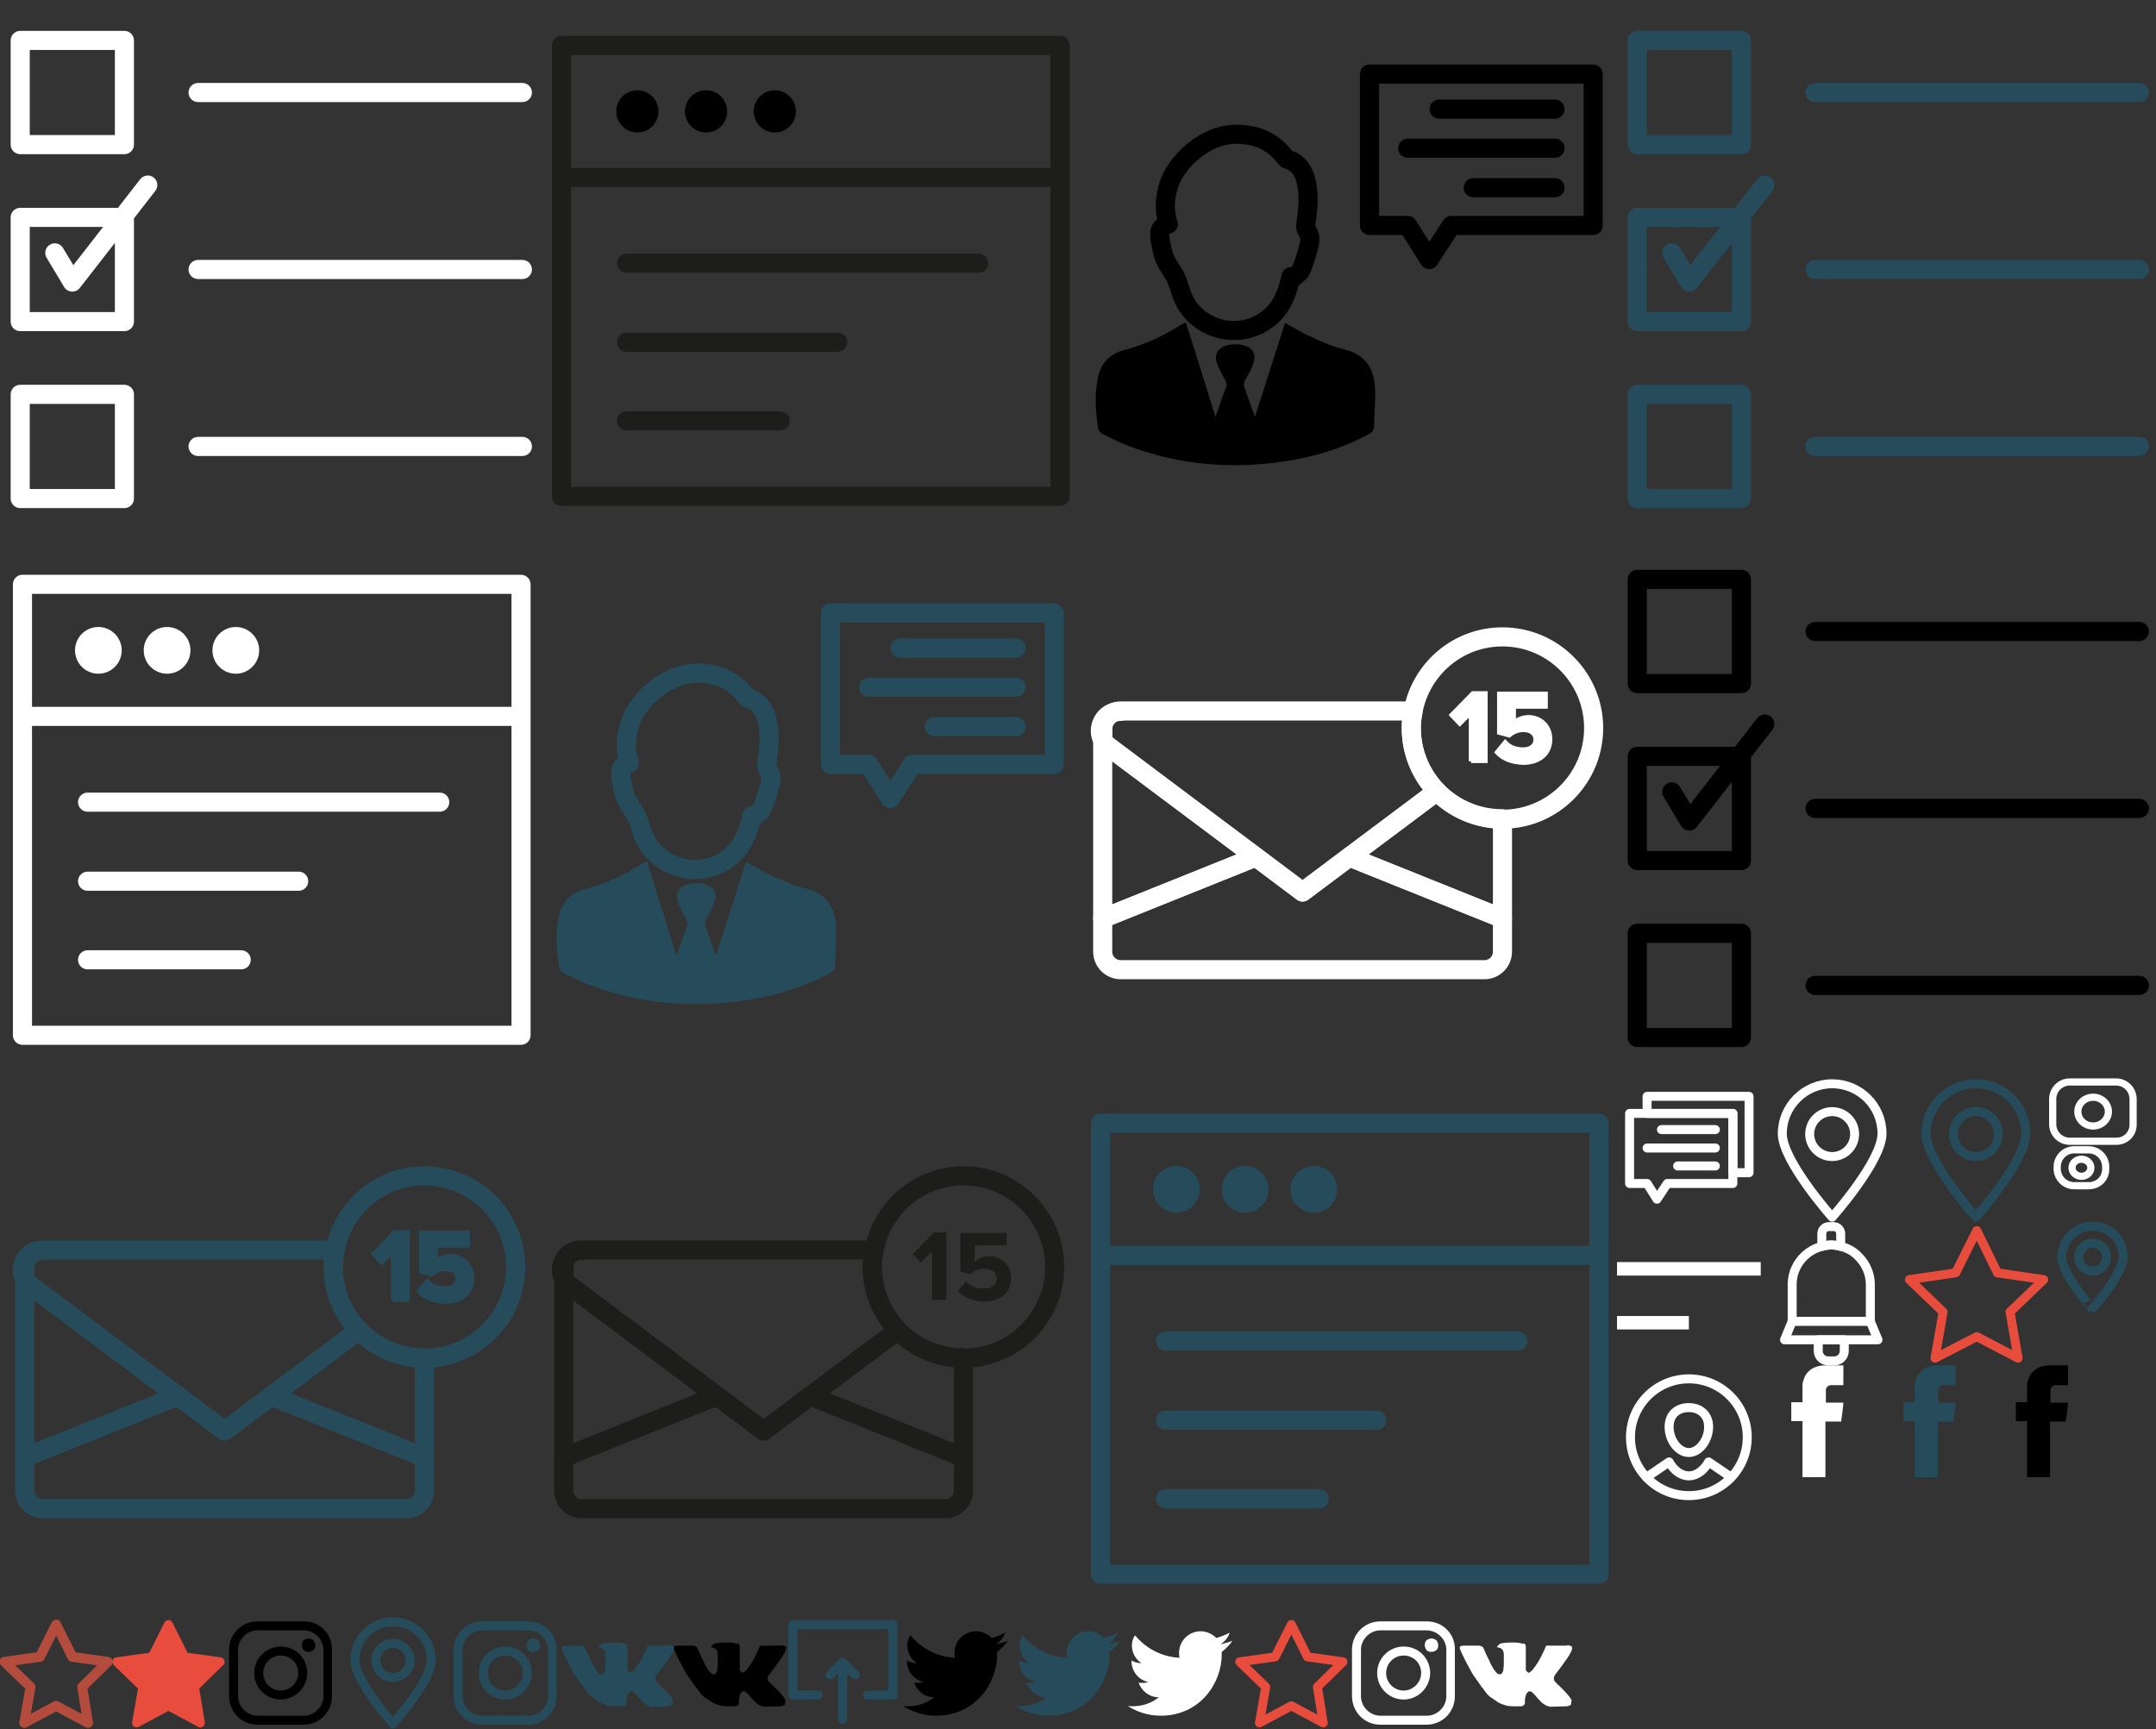 <?xml version="1.0" encoding="utf-8"?><svg width="480" height="385" viewBox="0 0 480 385" xmlns="http://www.w3.org/2000/svg" xmlns:xlink="http://www.w3.org/1999/xlink"><rect x="0" y="0" width="480" height="385" fill="#333333" stroke="none"/><svg viewBox="0 0 120 120" width="120" height="120" id="catalog-black" x="120"><path fill="none" stroke="#1D1D1B" stroke-width="4.252" stroke-linecap="round" stroke-linejoin="round" stroke-miterlimit="10" d="M5 10.1h111v100.4H5zM5 39.5h111"/><circle cx="21.9" cy="24.8" r="4.7"/><circle cx="37.2" cy="24.8" r="4.7"/><circle cx="52.5" cy="24.8" r="4.7"/><path fill="none" stroke="#1D1D1B" stroke-width="4.252" stroke-linecap="round" stroke-linejoin="round" stroke-miterlimit="10" d="M19.5 58.6h78.4M19.5 76.2h47M19.5 93.7h34.2"/></svg><svg viewBox="0 0 120 120" width="120" height="120" id="catalog-brand" x="240" y="240"><path fill="none" stroke="#264C5C" stroke-width="4.252" stroke-linecap="round" stroke-linejoin="round" stroke-miterlimit="10" d="M5 10.1h111v100.4H5zM5 39.5h111"/><circle fill="#264C5C" stroke="#264C5C" stroke-miterlimit="10" cx="21.9" cy="24.8" r="4.7"/><circle fill="#264C5C" stroke="#264C5C" stroke-miterlimit="10" cx="37.2" cy="24.8" r="4.7"/><circle fill="#264C5C" stroke="#264C5C" stroke-miterlimit="10" cx="52.5" cy="24.8" r="4.7"/><path fill="none" stroke="#264C5C" stroke-width="4.252" stroke-linecap="round" stroke-linejoin="round" stroke-miterlimit="10" d="M19.5 58.6h78.4M19.5 76.2h47M19.5 93.7h34.2"/></svg><svg viewBox="0 0 120 120" width="120" height="120" id="catalog-white" y="120"><path fill="none" stroke="#FFF" stroke-width="4.252" stroke-linecap="round" stroke-linejoin="round" stroke-miterlimit="10" d="M5 10.1h111v100.4H5zM5 39.5h111"/><circle fill="#FFF" stroke="#FFF" stroke-miterlimit="10" cx="21.9" cy="24.8" r="4.7"/><circle fill="#FFF" stroke="#FFF" stroke-miterlimit="10" cx="37.2" cy="24.8" r="4.7"/><circle fill="#FFF" stroke="#FFF" stroke-miterlimit="10" cx="52.5" cy="24.8" r="4.7"/><path fill="none" stroke="#FFF" stroke-width="4.252" stroke-linecap="round" stroke-linejoin="round" stroke-miterlimit="10" d="M19.5 58.6h78.4M19.5 76.2h47M19.5 93.7h34.2"/></svg><svg viewBox="0 0 32 32" width="32" height="32" id="favorite-danger" x="424" y="272"><path fill="none" stroke="#E84C3D" stroke-width="2" stroke-linecap="round" stroke-linejoin="round" stroke-miterlimit="10" d="M16.1 2l4.6 9.4L31 12.9l-7.5 7.2 1.8 10.3-9.2-4.8-9.3 4.8 1.8-10.3-7.5-7.2 10.3-1.5z"/></svg><svg viewBox="0 0 25 25" width="25" height="25" id="favorite-danger-25" x="275" y="360"><path fill="none" stroke="#E84C3D" stroke-width="2" stroke-linecap="round" stroke-linejoin="round" stroke-miterlimit="10" d="M12.5 1.7l3.6 7.2L24 10l-5.7 5.6 1.3 8-7.1-3.8-7.1 3.8 1.4-8L1 10l7.9-1.1z"/></svg><svg viewBox="0 0 25 25" width="25" height="25" id="favorite-danger-25-active" x="25" y="360"><path fill="#E84C3D" stroke="#E84C3D" stroke-width="2" stroke-linecap="round" stroke-linejoin="round" stroke-miterlimit="10" d="M12.5 1.7l3.6 7.2L24 10l-5.7 5.6 1.3 8-7.1-3.8-7.1 3.8 1.4-8L1 10l7.9-1.1z"/></svg><svg viewBox="0 0 25 25" width="25" height="25" id="favorite-danger-25-hover" y="360"><path fill="none" stroke="#B44C3D" stroke-width="2.2" stroke-linecap="round" stroke-linejoin="round" stroke-miterlimit="10" d="M12.5 1.7l3.6 7.2L24 10l-5.7 5.6 1.3 8-7.1-3.8-7.1 3.8 1.4-8L1 10l7.9-1.1z"/></svg><svg viewBox="0 0 25 25" width="25" height="25" id="fb-black" x="442" y="304"><path d="M10.7 1.3C11.6.4 13 0 14.3 0h4.1v4.4h-2.7c-.6 0-1.1.4-1.2 1v2.9h3.9c-.1 1.4-.3 2.8-.5 4.2h-3.5v12.4H9.3V12.4H6.8V8.2h2.5V4.1c.2-1 .6-2.1 1.4-2.8z"/></svg><svg viewBox="0 0 25 25" width="25" height="25" id="fb-brand" x="417" y="304"><path fill="#264C5C" d="M10.7 1.3C11.6.4 13 0 14.3 0h4.1v4.4h-2.7c-.6 0-1.1.4-1.2 1v2.9h3.9c-.1 1.4-.3 2.8-.5 4.2h-3.5v12.4H9.3V12.4H6.8V8.2h2.5V4.1c.2-1 .6-2.1 1.4-2.8z"/></svg><svg viewBox="0 0 25 25" width="25" height="25" id="fb-white" x="392" y="304"><path fill="#FFF" d="M10.7 1.3C11.6.4 13 0 14.3 0h4.1v4.4h-2.7c-.6 0-1.1.4-1.2 1v2.9h3.9c-.1 1.4-.3 2.8-.5 4.2h-3.5v12.4H9.3V12.4H6.8V8.2h2.5V4.1c.2-1 .6-2.1 1.4-2.8z"/></svg><svg viewBox="0 0 32 32" width="32" height="32" id="geo-brand" x="424" y="240"><path fill="none" stroke="#264C5C" stroke-width="2" stroke-linecap="round" stroke-linejoin="round" stroke-miterlimit="10" d="M27 12.4C27 18.5 15.9 31 15.9 31S4.8 18.5 4.8 12.4s5-11.1 11.1-11.1S27 6.2 27 12.4z"/><circle fill="none" stroke="#264C5C" stroke-width="2" stroke-linecap="round" stroke-linejoin="round" stroke-miterlimit="10" cx="15.9" cy="12.5" r="5"/></svg><svg viewBox="0 0 20 20" width="20" height="20" id="geo-brand-20" x="456" y="272"><path fill="none" stroke="#264C5C" stroke-width="2" stroke-linecap="round" stroke-linejoin="round" stroke-miterlimit="10" d="M16.7 7.9c0 3.8-6.9 11.5-6.9 11.5S3 11.6 3 7.9 6.1 1 9.9 1s6.8 3 6.8 6.9z"/><circle fill="none" stroke="#264C5C" stroke-width="2" stroke-linecap="round" stroke-linejoin="round" stroke-miterlimit="10" cx="9.9" cy="7.9" r="3.1"/></svg><svg viewBox="0 0 25 25" width="25" height="25" id="geo-brand-25" x="75" y="360"><path fill="none" stroke="#264C5C" stroke-width="2" stroke-linecap="round" stroke-linejoin="round" stroke-miterlimit="10" d="M21 9.6c0 4.7-8.5 14.2-8.5 14.2S4 14.3 4 9.6s3.8-8.5 8.5-8.5S21 4.9 21 9.6z"/><circle fill="none" stroke="#264C5C" stroke-width="2" stroke-linecap="round" stroke-linejoin="round" stroke-miterlimit="10" cx="12.5" cy="9.7" r="3.8"/></svg><svg viewBox="0 0 32 32" width="32" height="32" id="geo-white" x="392" y="240"><path fill="none" stroke="#FFF" stroke-width="2" stroke-linecap="round" stroke-linejoin="round" stroke-miterlimit="10" d="M27 12.4C27 18.5 15.9 31 15.9 31S4.8 18.5 4.8 12.4s5-11.1 11.1-11.1S27 6.2 27 12.4z"/><circle fill="none" stroke="#FFF" stroke-width="2" stroke-linecap="round" stroke-linejoin="round" stroke-miterlimit="10" cx="15.9" cy="12.5" r="5"/></svg><svg viewBox="0 0 25 25" width="25" height="25" id="instagram-black" x="50" y="360"><path d="M17.7 1H7.3C3.8 1 1 3.8 1 7.3v10.3C1 21.2 3.8 24 7.3 24h10.3c3.5 0 6.3-2.8 6.3-6.3V7.3C24 3.8 21.2 1 17.7 1zM22 17.7c0 2.3-2 4.3-4.3 4.3H7.3C5 22 3 20 3 17.7V7.3C3 5 5 3 7.3 3h10.3C20 3 22 5 22 7.3v10.4z"/><path d="M12.5 6.6c-3.3 0-5.9 2.7-5.9 5.9 0 3.3 2.7 5.9 5.9 5.9s5.9-2.7 5.9-5.9c0-3.3-2.6-5.9-5.9-5.9zm0 9.8c-2.1 0-3.9-1.7-3.9-3.9 0-2.1 1.7-3.9 3.9-3.9s3.9 1.7 3.9 3.9c0 2.1-1.8 3.9-3.9 3.9zM18.7 4.8c-.4 0-.8.2-1.1.4-.3.3-.4.7-.4 1.1 0 .4.2.8.4 1.1.3.3.7.4 1.1.4.4 0 .8-.2 1.1-.4.3-.3.4-.7.4-1.1 0-.4-.2-.8-.4-1.1-.3-.2-.7-.4-1.1-.4z"/></svg><svg viewBox="0 0 25 25" width="25" height="25" id="instagram-brand" x="100" y="360"><g fill="#264C5C"><path d="M17.7 1H7.3C3.8 1 1 3.8 1 7.3v10.3C1 21.2 3.8 24 7.3 24h10.3c3.5 0 6.3-2.8 6.3-6.3V7.3C24 3.8 21.2 1 17.7 1zM22 17.7c0 2.3-2 4.3-4.3 4.3H7.3C5 22 3 20 3 17.7V7.3C3 5 5 3 7.3 3h10.3C20 3 22 5 22 7.3v10.4z"/><path d="M12.5 6.6c-3.3 0-5.9 2.7-5.9 5.9 0 3.3 2.7 5.9 5.9 5.9s5.9-2.7 5.9-5.9c0-3.3-2.6-5.9-5.9-5.9zm0 9.8c-2.1 0-3.9-1.7-3.9-3.9 0-2.1 1.7-3.9 3.9-3.9s3.9 1.7 3.9 3.9c0 2.1-1.8 3.9-3.9 3.9zM18.7 4.8c-.4 0-.8.2-1.1.4-.3.3-.4.7-.4 1.1 0 .4.2.8.4 1.1.3.3.7.4 1.1.4.4 0 .8-.2 1.1-.4.3-.3.4-.7.4-1.1 0-.4-.2-.8-.4-1.1-.3-.2-.7-.4-1.1-.4z"/></g></svg><svg viewBox="0 0 25 25" width="25" height="25" id="instagram-white" x="300" y="360"><g fill="#FFF"><path d="M17.7 1H7.3C3.8 1 1 3.8 1 7.3v10.3C1 21.2 3.8 24 7.3 24h10.3c3.5 0 6.3-2.8 6.3-6.3V7.3C24 3.8 21.2 1 17.7 1zM22 17.7c0 2.3-2 4.3-4.3 4.3H7.3C5 22 3 20 3 17.7V7.3C3 5 5 3 7.3 3h10.3C20 3 22 5 22 7.3v10.4z"/><path d="M12.5 6.6c-3.3 0-5.9 2.7-5.9 5.9 0 3.3 2.7 5.9 5.9 5.9s5.9-2.7 5.9-5.9c0-3.3-2.6-5.9-5.9-5.9zm0 9.8c-2.1 0-3.9-1.7-3.9-3.9 0-2.1 1.7-3.9 3.9-3.9s3.9 1.7 3.9 3.9c0 2.1-1.8 3.9-3.9 3.9zM18.7 4.8c-.4 0-.8.2-1.1.4-.3.3-.4.7-.4 1.1 0 .4.2.8.4 1.1.3.3.7.4 1.1.4.4 0 .8-.2 1.1-.4.3-.3.4-.7.4-1.1 0-.4-.2-.8-.4-1.1-.3-.2-.7-.4-1.1-.4z"/></g></svg><svg viewBox="0 0 120 120" width="120" height="120" id="list-black" x="360" y="120"><path fill="none" stroke="#000" stroke-width="4.252" stroke-linecap="round" stroke-linejoin="round" stroke-miterlimit="10" d="M4.5 9h23.2v23.2H4.5zM44.1 20.6h72.2M4.5 48.4h23.2v23.2H4.5zM44.1 60h72.2M4.5 87.8h23.2V111H4.5zM44.1 99.4h72.2M12.2 56.3l3.9 6.5M32.9 41.2L16.1 62.8"/></svg><svg viewBox="0 0 120 120" width="120" height="120" id="list-brand" x="360"><path fill="none" stroke="#264C5C" stroke-width="4.252" stroke-linecap="round" stroke-linejoin="round" stroke-miterlimit="10" d="M4.5 9h23.2v23.2H4.5zM44.1 20.6h72.2M4.5 48.4h23.2v23.2H4.5zM44.1 60h72.2M4.5 87.8h23.2V111H4.5zM44.1 99.4h72.2M12.2 56.3l3.9 6.5M32.9 41.2L16.1 62.8"/></svg><svg viewBox="0 0 120 120" width="120" height="120" id="list-white"><path fill="none" stroke="#FFF" stroke-width="4.252" stroke-linecap="round" stroke-linejoin="round" stroke-miterlimit="10" d="M4.5 9h23.2v23.2H4.5zM44.1 20.6h72.2M4.5 48.4h23.2v23.2H4.5zM44.1 60h72.2M4.5 87.8h23.2V111H4.5zM44.1 99.4h72.2M12.2 56.3l3.9 6.5M32.9 41.2L16.1 62.8"/></svg><svg viewBox="0 0 120 120" width="120" height="120" id="mail-black" x="120" y="240"><g fill="none" stroke="#1D1D1B" stroke-width="4.252" stroke-linecap="round" stroke-linejoin="round" stroke-miterlimit="10"><path d="M74.6 38.3c1.8-9.4 10-16.5 19.9-16.5 11.2 0 20.3 9.1 20.3 20.3 0 11.2-9.1 20.3-20.3 20.3-5.7 0-10.9-2.4-14.6-6.2-3.5-3.6-5.7-8.6-5.7-14.1 0-1.3.1-2.6.4-3.8z"/><path d="M94.5 62.3v22.2L60.4 70.8l19.5-14.6c3.7 3.8 8.9 6.1 14.6 6.1z"/><path d="M94.5 91.9c0 2.2-1.8 4-4 4h-81c-2.2 0-4-1.8-4-4v-7.4l34.1-13.7L50 78.6l10.4-7.8 34.1 13.7v7.4z"/><path d="M5.5 44.8v-2.5c0-2.2 1.8-4 4-4h65.1c-.2 1.2-.4 2.5-.4 3.8 0 5.5 2.2 10.4 5.7 14.1L60.4 70.8 50 78.6l-10.4-7.8L6.7 46.1c-.5-.4-.9-.8-1.2-1.3z"/><path d="M5.5 42.3v2.5c-1.5-2.7.3-6.4 3.8-6.4h.1c-2.1-.1-3.9 1.7-3.9 3.9zM5.5 84.5V44.8c.3.5.7 1 1.2 1.4l32.9 24.6L5.5 84.5z"/></g><g fill="#1D1D1B"><path d="M87.5 49.5V38.6L85 41.1l-1.8-1.9 4.7-4.8h2.8v15h-3.2zM93.3 47.5l1.8-2.2c1 1.1 2.4 1.6 4 1.6 1.8 0 2.8-1 2.8-2.2 0-1.3-1-2.2-2.7-2.2-1.2 0-2.3.4-3.2 1.2l-2.2-.6v-8.6h10.3v2.8H97V41c.7-.7 1.9-1.3 3.3-1.3 2.5 0 4.8 1.8 4.8 4.9 0 3.2-2.4 5.2-6 5.2-2.6-.1-4.5-.9-5.8-2.3z"/></g></svg><svg viewBox="0 0 120 120" width="120" height="120" id="mail-brand" y="240"><g fill="none" stroke="#264C5C" stroke-width="4.252" stroke-linecap="round" stroke-linejoin="round" stroke-miterlimit="10"><path d="M74.6 38.3c1.8-9.4 10-16.5 19.9-16.5 11.2 0 20.3 9.1 20.3 20.3 0 11.2-9.1 20.3-20.3 20.3-5.7 0-10.9-2.4-14.6-6.2-3.5-3.6-5.7-8.6-5.7-14.1 0-1.3.1-2.6.4-3.8z"/><path d="M94.5 62.3v22.2L60.4 70.8l19.5-14.6c3.7 3.8 8.9 6.1 14.6 6.1z"/><path d="M94.5 91.9c0 2.2-1.8 4-4 4h-81c-2.2 0-4-1.8-4-4v-7.4l34.1-13.7L50 78.6l10.4-7.8 34.1 13.7v7.4z"/><path d="M5.5 44.8v-2.5c0-2.2 1.8-4 4-4h65.1c-.2 1.2-.4 2.5-.4 3.8 0 5.5 2.2 10.4 5.7 14.1L60.4 70.8 50 78.6l-10.4-7.8L6.7 46.1c-.5-.4-.9-.8-1.2-1.3z"/><path d="M5.5 42.3v2.5c-1.5-2.7.3-6.4 3.8-6.4h.1c-2.1-.1-3.9 1.7-3.9 3.9zM5.5 84.5V44.8c.3.5.7 1 1.2 1.4l32.9 24.6L5.5 84.5z"/></g><g fill="#264C5C" stroke="#264C5C"><path d="M87.5 49.5V38.6L85 41.1l-1.8-1.9 4.7-4.8h2.8v15h-3.2zM93.3 47.5l1.8-2.2c1 1.1 2.4 1.6 4 1.6 1.8 0 2.8-1 2.8-2.2 0-1.3-1-2.2-2.7-2.2-1.2 0-2.3.4-3.2 1.2l-2.2-.6v-8.6h10.3v2.8H97V41c.7-.7 1.9-1.3 3.3-1.3 2.5 0 4.8 1.8 4.8 4.9 0 3.2-2.4 5.2-6 5.2-2.6-.1-4.5-.9-5.8-2.3z"/></g></svg><svg viewBox="0 0 120 120" width="120" height="120" id="mail-white" x="240" y="120"><g fill="none" stroke="#FFF" stroke-width="4.252" stroke-linecap="round" stroke-linejoin="round" stroke-miterlimit="10"><path d="M74.6 38.3c1.8-9.4 10-16.5 19.9-16.5 11.2 0 20.3 9.1 20.3 20.3 0 11.2-9.1 20.3-20.3 20.3-5.7 0-10.9-2.4-14.6-6.2-3.5-3.6-5.7-8.6-5.7-14.1 0-1.3.1-2.6.4-3.8z"/><path d="M94.5 62.3v22.2L60.4 70.8l19.5-14.6c3.7 3.8 8.9 6.1 14.6 6.1z"/><path d="M94.5 91.9c0 2.2-1.8 4-4 4h-81c-2.2 0-4-1.8-4-4v-7.4l34.1-13.7L50 78.6l10.4-7.8 34.1 13.7v7.4z"/><path d="M5.5 44.8v-2.5c0-2.2 1.8-4 4-4h65.1c-.2 1.2-.4 2.5-.4 3.8 0 5.5 2.2 10.4 5.7 14.1L60.4 70.8 50 78.6l-10.4-7.8L6.7 46.1c-.5-.4-.9-.8-1.2-1.3z"/><path d="M5.5 42.3v2.5c-1.5-2.7.3-6.4 3.8-6.4h.1c-2.1-.1-3.9 1.7-3.9 3.9zM5.5 84.5V44.8c.3.5.7 1 1.2 1.4l32.9 24.6L5.5 84.5z"/></g><g fill="#FFF" stroke="#FFF"><path d="M87.5 49.5V38.6L85 41.1l-1.8-1.9 4.7-4.8h2.8v15h-3.2zM93.3 47.5l1.8-2.2c1 1.1 2.4 1.6 4 1.6 1.8 0 2.8-1 2.8-2.2 0-1.3-1-2.2-2.7-2.2-1.2 0-2.3.4-3.2 1.2l-2.2-.6v-8.6h10.3v2.8H97V41c.7-.7 1.9-1.3 3.3-1.3 2.5 0 4.8 1.8 4.8 4.9 0 3.2-2.4 5.2-6 5.2-2.6-.1-4.5-.9-5.8-2.3z"/></g></svg><svg viewBox="0 0 32 32" width="32" height="32" id="menu" x="360" y="272"><path d="M32 12H0V9h32v3zm-16 9H0v3h16v-3z" fill="#fff"/></svg><svg viewBox="0 0 32 32" width="32" height="32" id="messages-white" x="360" y="240"><path fill="none" stroke="#FFF" stroke-width="2" stroke-linecap="round" stroke-linejoin="round" stroke-miterlimit="10" d="M9.9 11.5h12M6.7 15.6h15.2M13.5 19.6h8.4"/><g fill="none" stroke="#FFF" stroke-width="2" stroke-linecap="round" stroke-linejoin="round" stroke-miterlimit="10"><path d="M25.8 21.1V7.9h-23v15.6h3.9L8.9 27l2.3-3.5h14.6z"/><path d="M29.4 4.1v17h-3.6V7.9H6.7V4.1z"/></g></svg><svg viewBox="0 0 32 32" width="32" height="32" id="notices-white" x="392" y="272"><path fill="none" stroke="#FFF" stroke-width="2" stroke-linecap="round" stroke-linejoin="round" stroke-miterlimit="10" d="M16.4 31H15c-1.2 0-2.2-1-2.2-2.2v-2.5h5.8v2.5c0 1.2-1 2.2-2.2 2.2z"/><g fill="none" stroke="#FFF" stroke-width="2" stroke-linecap="round" stroke-linejoin="round" stroke-miterlimit="10"><path d="M17.8 5.5c-.7-.2-1.4-.3-2.1-.3-.7 0-1.4.1-2.1.3C9.8 6.5 7 9.9 7 14v8.2l-1.7 4.1h20.8l-1.7-4.1V14c0-2.4-1-4.6-2.6-6.2-1-1.1-2.4-1.9-4-2.3z"/><path d="M15.2 1.1h1c.9 0 1.6.7 1.6 1.6v2.8c-.7-.2-1.4-.3-2.1-.3-.7 0-1.4.1-2.1.3V2.7c0-.9.7-1.6 1.6-1.6z"/></g><path fill="none" stroke="#FFF" stroke-width="2" stroke-linecap="round" stroke-linejoin="round" stroke-miterlimit="10" d="M7 22.2h17.4"/></svg><svg viewBox="0 0 15 10" width="15" height="10" id="preload-white-15" x="456" y="255"><path fill="none" stroke="#FFF" stroke-width="1.6" stroke-linecap="round" stroke-linejoin="round" stroke-miterlimit="10" d="M9 9H5.8C3.7 9 2 7.3 2 5.2v-.4C2 2.7 3.7 1 5.8 1H9c2.1 0 3.8 1.7 3.8 3.8v.3C12.9 7.3 11.2 9 9 9z"/><ellipse fill="none" stroke="#FFF" stroke-width="1.6" stroke-linecap="round" stroke-linejoin="round" stroke-miterlimit="10" cx="7.4" cy="5" rx="2.1" ry="1.9"/></svg><svg viewBox="0 0 20 15" width="20" height="15" id="preload-white-20" x="456" y="240"><path fill="none" stroke="#FFF" stroke-width="1.6" stroke-linecap="round" stroke-linejoin="round" stroke-miterlimit="10" d="M15.2 14.1H4.8c-2.1 0-3.8-1.7-3.8-3.8V4.7C1 2.6 2.7.9 4.8.9h10.3c2.1 0 3.8 1.7 3.8 3.8v5.5c.1 2.2-1.6 3.9-3.7 3.9z"/><ellipse fill="none" stroke="#FFF" stroke-width="1.6" stroke-linecap="round" stroke-linejoin="round" stroke-miterlimit="10" cx="10" cy="7.5" rx="3.4" ry="3.2"/></svg><svg viewBox="0 0 25 25" width="25" height="25" id="roll-brand-25" x="175" y="360"><path fill="none" stroke="#264C5C" stroke-width="2" stroke-linecap="round" stroke-linejoin="round" stroke-miterlimit="10" d="M18.1 17.4h5.7V1.7H1.5v15.7h5.7"/><g fill="none" stroke="#264C5C" stroke-width="2" stroke-linecap="round" stroke-linejoin="round" stroke-miterlimit="10"><path d="M15.4 12.9l-2.8-2.8-2.8 2.8M12.6 10.1v12.7"/></g></svg><svg viewBox="0 0 25 25" width="25" height="25" id="twitter-black" x="200" y="360"><path d="M24.4 5.3c-.9.4-1.8.6-2.7.8 1-.6 1.7-1.5 2.1-2.6-.9.5-2 .9-3 1.2-.9-.9-2.1-1.5-3.5-1.5-2.6 0-4.8 2.1-4.8 4.8 0 .4 0 .7.1 1.1-4-.2-7.5-2.1-9.9-5-.4.5-.7 1.4-.7 2.2 0 1.7.8 3.1 2.1 4-.8 0-1.5-.2-2.2-.6v.1c0 2.3 1.6 4.3 3.8 4.7-.4.1-.8.2-1.3.2-.3 0-.6 0-.9-.1.6 1.9 2.4 3.3 4.5 3.3-1.6 1.3-3.7 2-5.9 2-.4 0-.8 0-1.1-.1C3.2 21.2 5.7 22 8.4 22 17.2 22 22 14.7 22 8.4v-.6c.9-.7 1.7-1.5 2.4-2.5z"/></svg><svg viewBox="0 0 25 25" width="25" height="25" id="twitter-brand" x="225" y="360"><path fill="#264C5C" d="M24.4 5.3c-.9.4-1.8.6-2.7.8 1-.6 1.7-1.5 2.1-2.6-.9.5-2 .9-3 1.2-.9-.9-2.1-1.5-3.5-1.5-2.6 0-4.8 2.1-4.8 4.8 0 .4 0 .7.1 1.1-4-.2-7.5-2.1-9.9-5-.4.5-.7 1.4-.7 2.2 0 1.7.8 3.1 2.1 4-.8 0-1.5-.2-2.2-.6v.1c0 2.3 1.6 4.3 3.8 4.7-.4.1-.8.2-1.3.2-.3 0-.6 0-.9-.1.6 1.9 2.4 3.3 4.5 3.3-1.6 1.3-3.7 2-5.9 2-.4 0-.8 0-1.1-.1C3.2 21.2 5.7 22 8.4 22 17.2 22 22 14.7 22 8.4v-.6c.9-.7 1.7-1.5 2.4-2.5z"/></svg><svg viewBox="0 0 25 25" width="25" height="25" id="twitter-white" x="250" y="360"><path fill="#FFF" d="M24.4 5.3c-.9.4-1.8.6-2.7.8 1-.6 1.7-1.5 2.1-2.6-.9.5-2 .9-3 1.2-.9-.9-2.1-1.5-3.5-1.5-2.6 0-4.8 2.1-4.8 4.8 0 .4 0 .7.1 1.1-4-.2-7.5-2.1-9.9-5-.4.5-.7 1.4-.7 2.2 0 1.7.8 3.1 2.1 4-.8 0-1.5-.2-2.2-.6v.1c0 2.3 1.6 4.3 3.8 4.7-.4.1-.8.2-1.3.2-.3 0-.6 0-.9-.1.6 1.9 2.4 3.3 4.5 3.3-1.6 1.3-3.7 2-5.9 2-.4 0-.8 0-1.1-.1C3.2 21.2 5.7 22 8.4 22 17.2 22 22 14.7 22 8.4v-.6c.9-.7 1.7-1.5 2.4-2.5z"/></svg><svg viewBox="0 0 120 120" width="120" height="120" id="user-messages-black" x="240"><path fill="none" stroke="#000" stroke-width="4.252" stroke-linecap="round" stroke-linejoin="round" stroke-miterlimit="10" d="M80.4 24.3h25.8M73.4 33h32.8M88 41.8h18.2M114.7 16.5v33.7H83.1l-4.9 7.6-4.8-7.6h-8.5V16.5z"/><path d="M24 71.8c2.2 6.9 4.4 13.8 6.6 21 .9-2.6 1.7-4.8 2.5-7 .1-.3-.2-.8-.3-1.1-.6-1.2-1.3-2.4-1.8-3.6-.8-2.3.2-3.8 2.5-4.3 1-.2 2.1-.2 3.1 0 2.3.5 3.2 2 2.4 4.2-.4 1.3-1.2 2.5-1.8 3.7-.2.4-.3.9-.2 1.3.7 2.2 1.5 4.3 2.4 6.8 2.3-7.2 4.5-14 6.7-20.9 2 1.1 3.8 2.2 5.8 3.1 2.4 1.1 4.8 2.2 7.4 2.8 4.3 1 6.4 3.8 6.8 8 .2 3-.1 6.1-.2 9.2 0 .9-.6 1.4-1.4 1.8-5.2 2.8-10.7 4.5-16.5 5.6-12.6 2.2-25 1.4-37-3.2-1.9-.7-3.7-1.7-5.6-2.6-.4-.2-.8-.7-.9-1.2-.6-3.8-.9-7.7 0-11.6.7-3 2.6-5 5.6-5.8 4.6-1.2 9-3.2 13-5.8.2-.1.5-.2.9-.4z"/><path fill="none" stroke="#000" stroke-width="4.252" stroke-linecap="round" stroke-linejoin="round" stroke-miterlimit="10" d="M47.4 61.6c-.7 3.3-1.8 6.4-4.4 8.8-5.7 5.2-15 3.9-19-2.9-1.1-1.8-1.4-4.1-2.4-6-1-1.8-2.4-3.4-2.8-5.6-.2-1.1-.5-2.1-.6-3.2-.1-1.7.3-2.2 1.9-2.8-1-3-.8-6 .2-9 1.5-4.6 7.9-11.1 15-11 4.3 0 8 1.5 10.7 5 .2.2.4.5.7.6 2.3.7 3.4 2.4 4 4.5.9 3.3.5 6.7 0 10.1-.1.4.1 1 .3 1.3.8 1.1.7 2.2.4 3.4-.5 1.8-1 3.7-1.8 5.4-.3.7-1.2 1.1-1.8 1.7-.2-.2-.3-.3-.4-.3z"/></svg><svg viewBox="0 0 120 120" width="120" height="120" id="user-messages-brand" x="120" y="120"><path fill="none" stroke="#264C5C" stroke-width="4.252" stroke-linecap="round" stroke-linejoin="round" stroke-miterlimit="10" d="M80.4 24.3h25.8M73.4 33h32.8M88 41.8h18.2M78.2 57.8l-4.8-7.6h-8.5V16.5h49.8v33.7H83.1z"/><path fill="#264C5C" d="M24 71.8c2.2 6.9 4.4 13.8 6.6 21 .9-2.6 1.7-4.8 2.5-7 .1-.3-.2-.8-.3-1.1-.6-1.2-1.3-2.4-1.8-3.6-.8-2.3.2-3.8 2.5-4.3 1-.2 2.1-.2 3.1 0 2.3.5 3.2 2 2.4 4.2-.4 1.3-1.2 2.5-1.8 3.7-.2.4-.3.9-.2 1.3.7 2.2 1.5 4.3 2.4 6.8 2.3-7.2 4.5-14 6.7-20.9 2 1.1 3.8 2.2 5.8 3.1 2.4 1.1 4.8 2.2 7.4 2.8 4.3 1 6.4 3.8 6.8 8 .2 3-.1 6.1-.2 9.2 0 .9-.6 1.4-1.4 1.8-5.2 2.8-10.7 4.5-16.5 5.6-12.6 2.2-25 1.4-37-3.2-1.9-.7-3.7-1.7-5.6-2.6-.4-.2-.8-.7-.9-1.2-.6-3.8-.9-7.7 0-11.6.7-3 2.6-5 5.6-5.8 4.6-1.2 9-3.2 13-5.8.2-.1.5-.2.9-.4z"/><path fill="none" stroke="#264C5C" stroke-width="4.252" stroke-linecap="round" stroke-linejoin="round" stroke-miterlimit="10" d="M47.4 61.6c-.7 3.3-1.8 6.4-4.4 8.8-5.7 5.2-15 3.9-19-2.9-1.1-1.8-1.4-4.1-2.4-6-1-1.8-2.4-3.4-2.8-5.6-.2-1.1-.5-2.1-.6-3.2-.1-1.7.3-2.2 1.9-2.8-1-3-.8-6 .2-9 1.5-4.6 7.9-11.1 15-11 4.3 0 8 1.5 10.7 5 .2.2.4.5.7.6 2.3.7 3.4 2.4 4 4.5.9 3.3.5 6.7 0 10.1-.1.4.1 1 .3 1.3.8 1.1.7 2.2.4 3.4-.5 1.8-1 3.7-1.8 5.4-.3.7-1.2 1.1-1.8 1.7-.2-.2-.3-.3-.4-.3z"/></svg><svg viewBox="0 0 32 32" width="32" height="32" id="user-white" x="360" y="304"><path fill="none" stroke="#FFF" stroke-width="2" stroke-linecap="round" stroke-linejoin="round" stroke-miterlimit="10" d="M20.4 13.7c0 2.8-2 5.7-4.4 5.7s-4.4-2.8-4.4-5.7 2-4.3 4.4-4.3 4.4 1.5 4.4 4.3zM20.4 21.5c-1 1.8-2.6 3.1-4.4 3.1-1.8 0-3.4-1.3-4.4-3.1M6.6 24.9l5-3.4M25.4 24.9l-5-3.4"/><circle fill="none" stroke="#FFF" stroke-width="2" stroke-linecap="round" stroke-linejoin="round" stroke-miterlimit="10" cx="16" cy="16" r="13"/></svg><svg viewBox="0 0 25 25" width="25" height="25" id="vk-black" x="150" y="360"><path d="M24.9 18.6c0-.1-.1-.1-.1-.2-.4-.8-1.3-1.7-2.5-2.9-.6-.5-.9-.9-1.1-1.1-.3-.3-.3-.7-.2-1.1.1-.3.5-.8 1.2-1.7.4-.5.6-.8.8-1.1 1.5-2 2.2-3.3 2-3.8l-.1-.1c-.1-.1-.2-.1-.4-.2s-.5-.1-.8 0H19.3l-.1.1c-.1.1-.1.1-.1.2-.4 1-.9 2-1.4 2.9-.3.5-.6 1-.9 1.4-.3.4-.5.7-.7.9-.2.2-.3.3-.5.4-.1.1-.3.2-.3.1-.1 0-.2 0-.2-.1l-.3-.3c-.1-.1-.1-.3-.1-.5V11v-.6-.5-1.1-.9-.7-.6c0-.1-.1-.3-.1-.4-.1-.1-.1-.2-.3-.3-.2.1-.3.1-.5 0-.5-.1-1-.2-1.8-.2-1.6 0-2.7.1-3.1.3l-.5.5c-.1.1-.2.2 0 .3.5 0 .8.2 1.1.5l.1.2c.1.1.1.3.2.6v2.5c0 .5-.1.8-.1 1.1 0 .3-.1.5-.2.6-.1.2-.1.3-.2.3 0 0 0 .1-.1.1s-.2.1-.4.1c-.1 0-.3-.1-.4-.2-.2-.1-.4-.3-.5-.5-.2-.2-.4-.5-.6-.9-.2-.4-.5-.8-.7-1.4l-.2-.4-.5-1c-.2-.5-.4-.9-.6-1.4-.1-.2-.2-.3-.3-.4h-.1s-.1-.1-.2-.1-.2-.1-.3-.1H.8c-.4 0-.6.1-.7.2l-.1.1v.2c0 .1 0 .2.1.4.5 1.2 1.1 2.4 1.7 3.5.6 1.1 1.1 2.1 1.6 2.7.5.7.9 1.3 1.4 2 .5.6.8 1 .9 1.2.1.2.3.3.3.4l.3.3c.2.2.5.5.9.7.4.3.9.6 1.3.9.5.3 1.1.5 1.7.7.7.2 1.3.2 1.9.2h1.5c.3 0 .5-.1.7-.3l.1-.1c0-.1.1-.1.1-.2v-.4c0-.4 0-.7.1-1 .1-.3.1-.5.2-.7.1-.2.2-.3.3-.4l.2-.2h.1c.2-.1.5 0 .7.2.3.2.5.5.8.8.2.3.5.6.9 1 .3.4.7.7.9.8l.3.2c.2.1.4.2.7.3.3.1.5.1.7.1l3.3-.1c.3 0 .6-.1.8-.2.2-.1.3-.2.3-.4v-.4c.1-.1.1-.2.1-.3z"/></svg><svg viewBox="0 0 25 25" width="25" height="25" id="vk-brand" x="125" y="360"><path fill="#264C5C" d="M24.9 18.6c0-.1-.1-.1-.1-.2-.4-.8-1.3-1.7-2.5-2.9-.6-.5-.9-.9-1.1-1.1-.3-.3-.3-.7-.2-1.1.1-.3.5-.8 1.2-1.7.4-.5.6-.8.8-1.1 1.5-2 2.2-3.3 2-3.8l-.1-.1c-.1-.1-.2-.1-.4-.2s-.5-.1-.8 0H19.3l-.1.1c-.1.1-.1.1-.1.2-.4 1-.9 2-1.4 2.9-.3.5-.6 1-.9 1.4-.3.4-.5.7-.7.9-.2.2-.3.3-.5.4-.1.1-.3.2-.3.1-.1 0-.2 0-.2-.1l-.3-.3c-.1-.1-.1-.3-.1-.5V11v-.6-.5-1.1-.9-.7-.6c0-.1-.1-.3-.1-.4-.1-.1-.1-.2-.3-.3-.2.1-.3.1-.5 0-.5-.1-1-.2-1.8-.2-1.6 0-2.7.1-3.1.3l-.5.5c-.1.1-.2.2 0 .3.5 0 .8.2 1.1.5l.1.2c.1.1.1.3.2.6v2.5c0 .5-.1.8-.1 1.1 0 .3-.1.5-.2.6-.1.2-.1.3-.2.3 0 0 0 .1-.1.1s-.2.1-.4.1c-.1 0-.3-.1-.4-.2-.2-.1-.4-.3-.5-.5-.2-.2-.4-.5-.6-.9-.2-.4-.5-.8-.7-1.4l-.2-.4-.5-1c-.2-.5-.4-.9-.6-1.4-.1-.2-.2-.3-.3-.4h-.1s-.1-.1-.2-.1-.2-.1-.3-.1H.8c-.4 0-.6.1-.7.2l-.1.1v.2c0 .1 0 .2.1.4.5 1.2 1.1 2.4 1.7 3.5.6 1.1 1.1 2.1 1.6 2.7.5.7.9 1.3 1.4 2 .5.6.8 1 .9 1.2.1.2.3.3.3.4l.3.3c.2.2.5.5.9.7.4.3.9.6 1.3.9.5.3 1.1.5 1.7.7.7.2 1.3.2 1.9.2h1.5c.3 0 .5-.1.7-.3l.1-.1c0-.1.1-.1.1-.2v-.4c0-.4 0-.7.1-1 .1-.3.1-.5.2-.7.1-.2.2-.3.3-.4l.2-.2h.1c.2-.1.5 0 .7.2.3.2.5.5.8.8.2.3.5.6.9 1 .3.4.7.7.9.8l.3.2c.2.1.4.2.7.3.3.1.5.1.7.1l3.3-.1c.3 0 .6-.1.8-.2.2-.1.3-.2.3-.4v-.4c.1-.1.1-.2.1-.3z"/></svg><svg viewBox="0 0 25 25" width="25" height="25" id="vk-white" x="325" y="360"><path fill="#FFF" d="M24.9 18.6c0-.1-.1-.1-.1-.2-.4-.8-1.3-1.7-2.5-2.9-.6-.5-.9-.9-1.1-1.1-.3-.3-.3-.7-.2-1.1.1-.3.5-.8 1.2-1.7.4-.5.6-.8.8-1.1 1.5-2 2.2-3.3 2-3.8l-.1-.1c-.1-.1-.2-.1-.4-.2s-.5-.1-.8 0H19.3l-.1.1c-.1.1-.1.1-.1.2-.4 1-.9 2-1.4 2.9-.3.5-.6 1-.9 1.4-.3.4-.5.7-.7.9-.2.2-.3.3-.5.4-.1.1-.3.2-.3.1-.1 0-.2 0-.2-.1l-.3-.3c-.1-.1-.1-.3-.1-.5V11v-.6-.5-1.1-.9-.7-.6c0-.1-.1-.3-.1-.4-.1-.1-.1-.2-.3-.3-.2.1-.3.1-.5 0-.5-.1-1-.2-1.8-.2-1.6 0-2.7.1-3.1.3l-.5.5c-.1.1-.2.2 0 .3.5 0 .8.2 1.1.5l.1.2c.1.1.1.3.2.6v2.5c0 .5-.1.8-.1 1.1 0 .3-.1.5-.2.6-.1.2-.1.3-.2.3 0 0 0 .1-.1.1s-.2.1-.4.1c-.1 0-.3-.1-.4-.2-.2-.1-.4-.3-.5-.5-.2-.2-.4-.5-.6-.9-.2-.4-.5-.8-.7-1.4l-.2-.4-.5-1c-.2-.5-.4-.9-.6-1.4-.1-.2-.2-.3-.3-.4h-.1s-.1-.1-.2-.1-.2-.1-.3-.1H.8c-.4 0-.6.1-.7.2l-.1.1v.2c0 .1 0 .2.1.4.5 1.2 1.1 2.4 1.7 3.5.6 1.1 1.1 2.1 1.6 2.7.5.7.9 1.3 1.4 2 .5.6.8 1 .9 1.2.1.2.3.3.3.4l.3.3c.2.2.5.5.9.7.4.3.9.6 1.3.9.5.3 1.1.5 1.7.7.7.2 1.3.2 1.9.2h1.5c.3 0 .5-.1.7-.3l.1-.1c0-.1.1-.1.1-.2v-.4c0-.4 0-.7.1-1 .1-.3.1-.5.2-.7.1-.2.2-.3.3-.4l.2-.2h.1c.2-.1.5 0 .7.2.3.2.5.5.8.8.2.3.5.6.9 1 .3.4.7.7.9.8l.3.2c.2.1.4.2.7.3.3.1.5.1.7.1l3.3-.1c.3 0 .6-.1.8-.2.2-.1.3-.2.3-.4v-.4c.1-.1.1-.2.1-.3z"/></svg></svg>